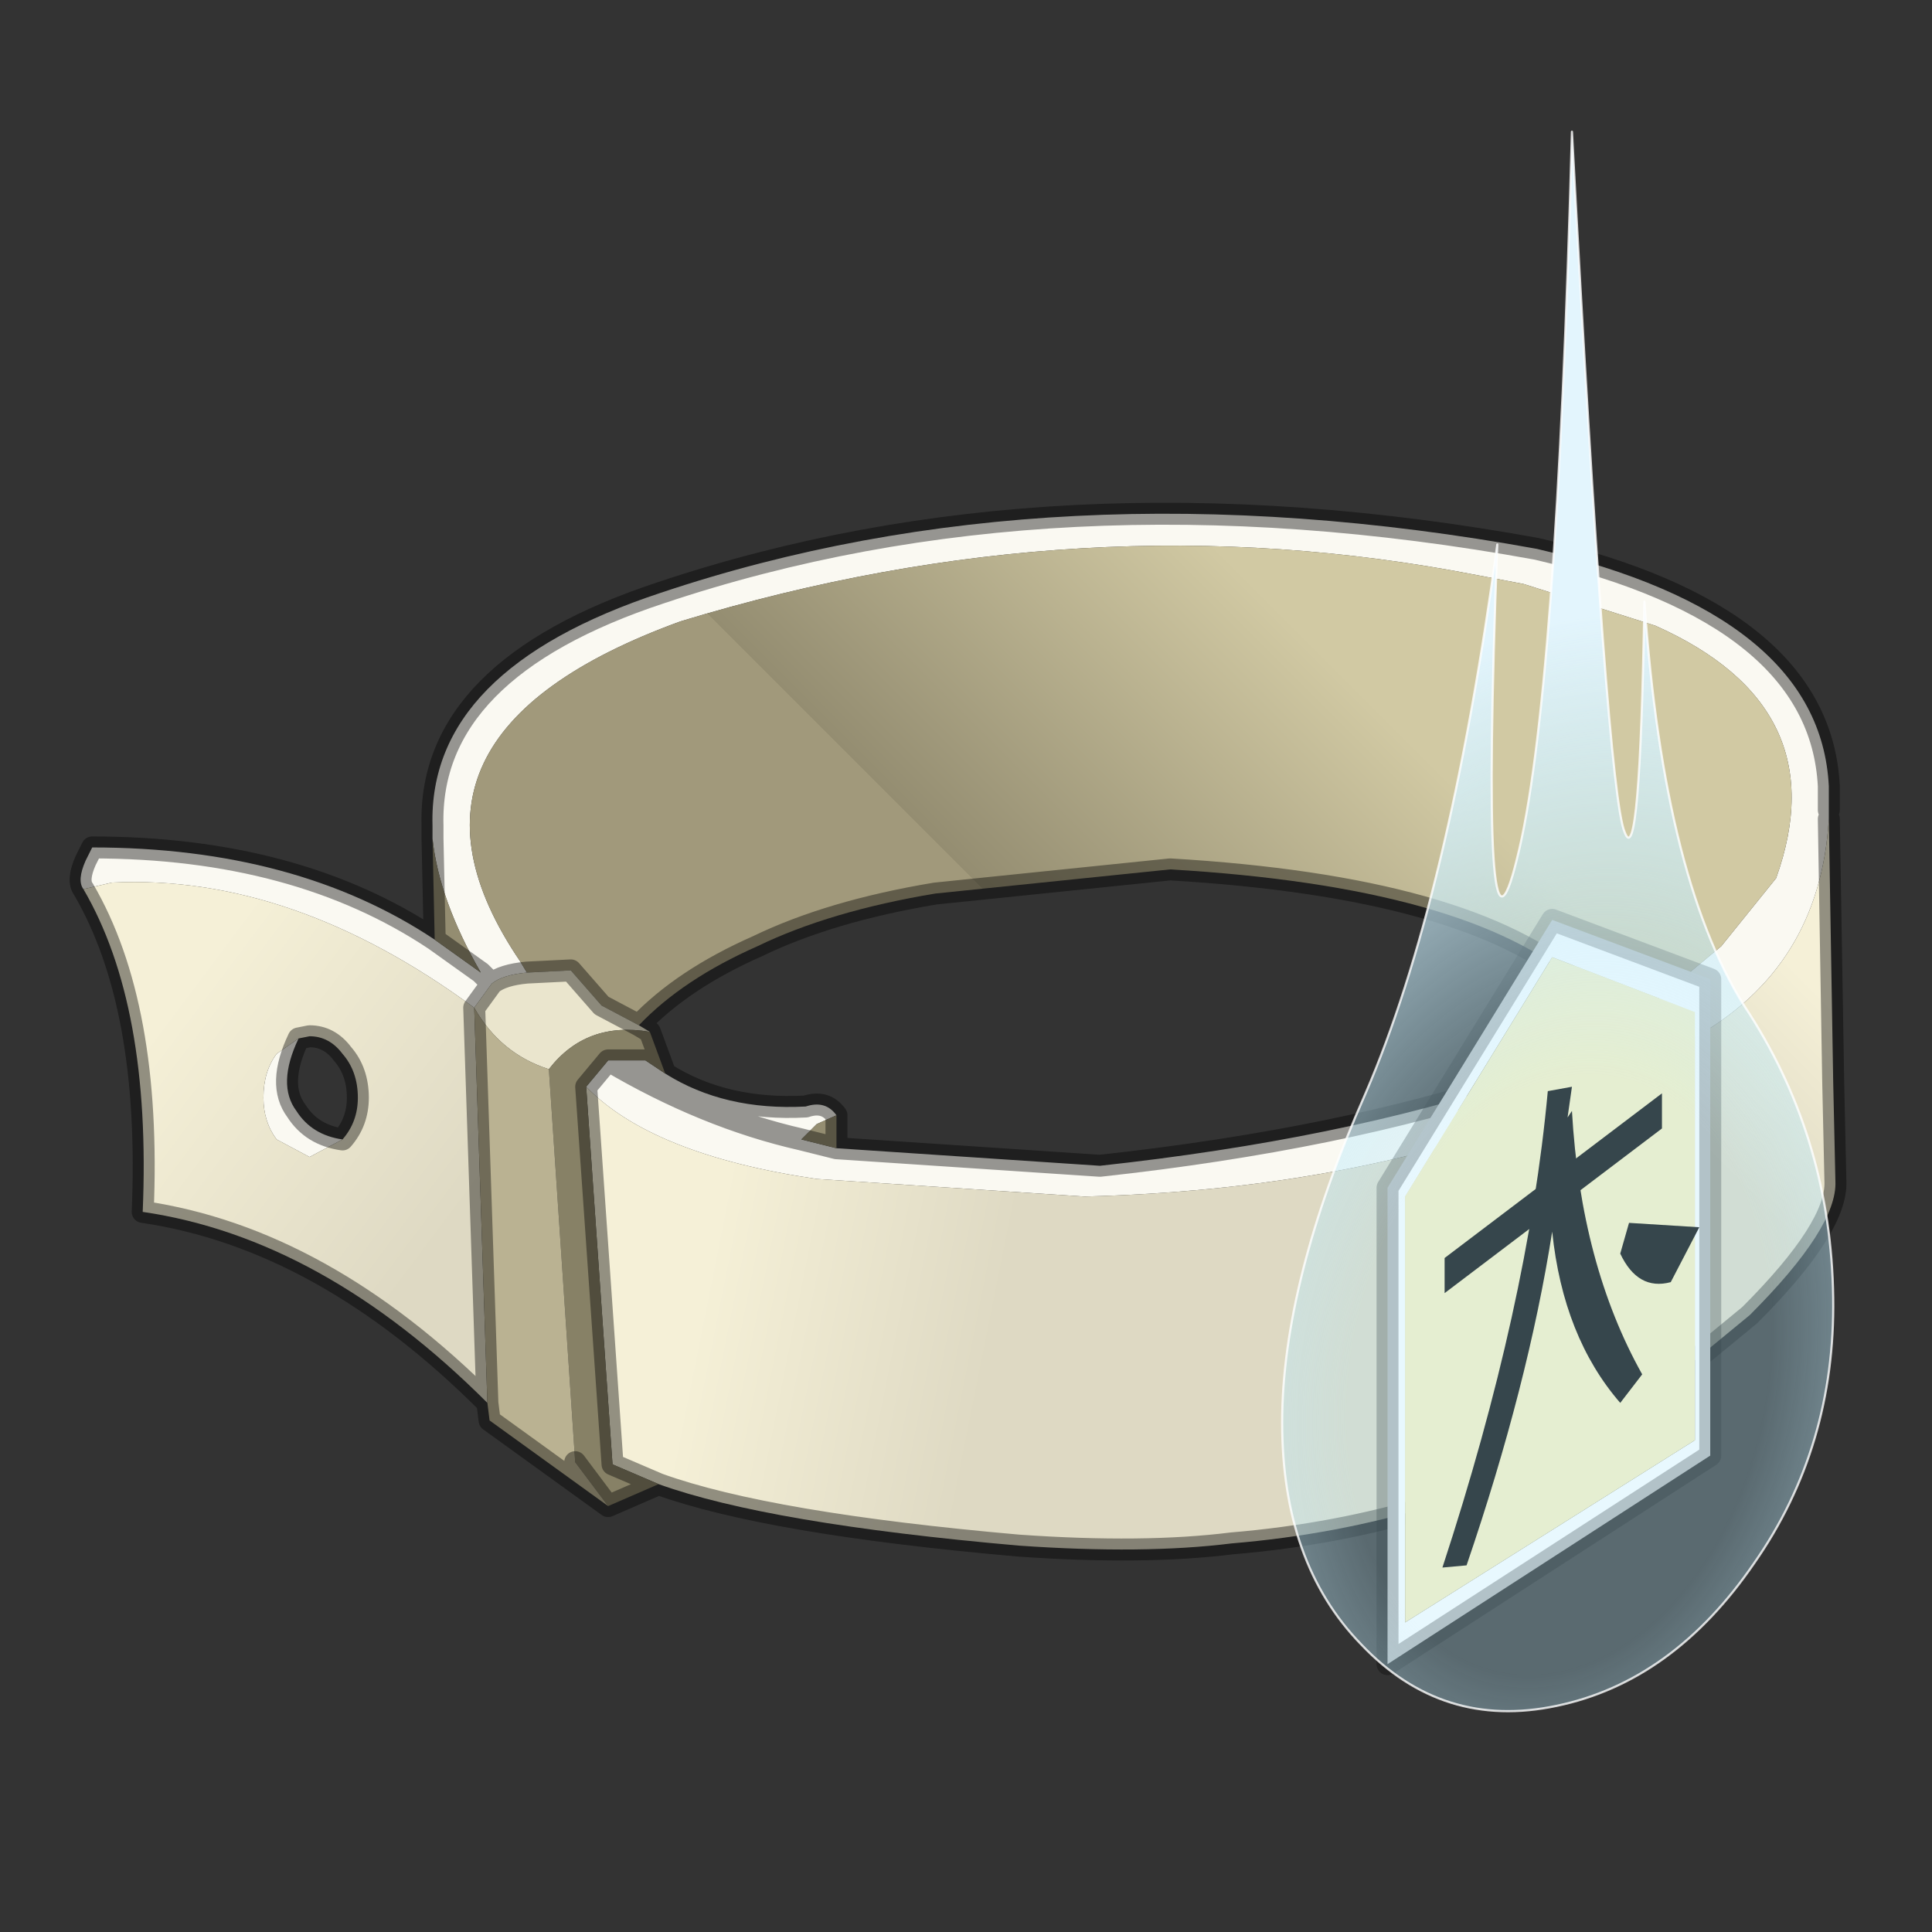 <?xml version="1.0" encoding="UTF-8" standalone="no"?>
<svg xmlns:xlink="http://www.w3.org/1999/xlink" height="440.0px" width="440.0px" xmlns="http://www.w3.org/2000/svg">
  <rect width="100%" height="100%" fill="#333333" stroke="none"/>
  <g transform="matrix(10.0, 0.0, 0.0, 10.0, 0.0, 0.0)">
    <use height="44.0" transform="matrix(1.0, 0.0, 0.0, 1.0, 0.0, 0.0)" width="44.0" xlink:href="#shape0"/>
  </g>
  <defs>
    <g id="shape0" transform="matrix(1.0, 0.0, 0.0, 1.0, 0.0, 0.0)">
      <path d="M44.0 44.0 L0.0 44.0 0.0 0.0 44.0 0.0 44.0 44.0" fill="#43adca" fill-opacity="0.0" fill-rule="evenodd" stroke="none"/>
      <path d="M9.85 19.1 L9.85 18.8 Q9.75 15.25 15.05 13.5 24.0 10.5 35.0 12.5 41.45 14.0 41.65 17.9 L41.65 18.3 41.65 18.45 41.65 18.65 Q41.45 22.05 38.55 23.65 L35.35 25.3 Q30.65 27.1 24.7 27.25 L18.6 26.85 Q14.85 26.3 13.35 24.75 L13.85 24.15 Q16.05 25.45 18.25 25.95 16.05 25.45 13.85 24.15 L14.7 24.15 15.15 24.45 Q16.5 25.3 18.35 25.2 18.8 25.05 19.05 25.4 L18.6 25.6 18.25 25.95 19.05 26.15 25.05 26.55 Q30.55 25.95 34.6 24.6 L36.85 23.5 39.2 21.55 40.45 20.0 Q41.85 16.1 37.7 14.25 L34.7 13.3 33.65 13.1 Q24.7 11.35 15.5 14.15 8.35 16.75 11.85 21.9 L12.0 22.15 Q11.45 22.2 11.2 22.4 L10.95 22.15 11.2 22.4 10.8 22.95 Q6.65 19.9 2.55 20.1 L1.9 20.25 Q1.75 20.05 1.95 19.6 L2.1 19.3 Q6.75 19.3 9.9 21.4 L10.95 22.15 Q10.0 20.5 9.85 19.1 M7.8 25.95 L7.05 26.35 6.3 25.95 Q6.0 25.55 6.0 25.0 6.0 24.4 6.3 24.0 L6.8 23.65 Q6.3 24.7 6.75 25.3 7.1 25.85 7.8 25.95" fill="#faf9f2" fill-rule="evenodd" stroke="none"/>
      <path d="M12.0 22.15 L11.85 21.9 Q8.35 16.75 15.5 14.15 24.7 11.35 33.65 13.1 L34.7 13.3 37.7 14.25 Q41.85 16.1 40.45 20.0 L39.2 21.55 36.85 23.5 35.95 22.4 Q33.45 20.2 26.65 19.8 L21.3 20.35 Q18.9 20.75 17.25 21.55 15.55 22.3 14.55 23.35 L13.7 22.9 13.0 22.1 12.0 22.15" fill="url(#gradient0)" fill-rule="evenodd" stroke="none"/>
      <path d="M41.65 18.65 L41.75 24.65 41.8 26.9 Q41.85 27.95 39.85 29.95 L36.75 32.5 36.95 29.4 Q36.95 26.95 35.35 25.3 L38.55 23.65 Q41.45 22.05 41.65 18.65" fill="url(#gradient1)" fill-rule="evenodd" stroke="none"/>
      <path d="M36.75 32.5 Q32.85 34.75 28.05 35.15 26.05 35.4 23.2 35.2 17.5 34.7 15.0 33.8 L13.95 33.35 13.35 24.75 Q14.85 26.3 18.6 26.85 L24.7 27.25 Q30.65 27.1 35.35 25.3 36.95 26.95 36.95 29.4 L36.75 32.5" fill="url(#gradient2)" fill-rule="evenodd" stroke="none"/>
      <path d="M9.9 21.4 L9.85 19.1 Q10.0 20.5 10.95 22.15 L9.9 21.4 M19.05 26.15 L18.25 25.95 18.6 25.6 19.05 25.4 19.05 26.15" fill="#948d71" fill-rule="evenodd" stroke="none"/>
      <path d="M11.1 31.95 Q7.35 28.2 3.25 27.6 3.45 22.9 1.9 20.25 L2.55 20.1 Q6.65 19.9 10.8 22.95 L11.1 31.95 M6.8 23.65 L6.3 24.0 Q6.0 24.4 6.0 25.0 6.0 25.55 6.3 25.95 L7.05 26.35 7.8 25.95 Q8.15 25.55 8.15 25.0 8.15 24.4 7.8 24.0 7.5 23.6 7.05 23.6 L6.8 23.65" fill="url(#gradient3)" fill-rule="evenodd" stroke="none"/>
      <path d="M11.2 22.4 Q11.45 22.2 12.0 22.15 L13.0 22.1 13.7 22.9 14.55 23.35 14.8 23.5 Q13.35 23.25 12.5 24.35 11.4 24.0 10.8 22.95 L11.2 22.4" fill="#eae5cd" fill-rule="evenodd" stroke="none"/>
      <path d="M15.0 33.8 L13.85 34.3 13.1 33.3 12.5 24.35 Q13.35 23.25 14.8 23.5 L15.15 24.45 14.7 24.15 13.85 24.15 13.35 24.75 13.95 33.35 15.0 33.8" fill="#878166" fill-rule="evenodd" stroke="none"/>
      <path d="M13.85 34.3 L11.15 32.35 11.1 31.95 10.8 22.95 Q11.4 24.0 12.5 24.35 L13.1 33.3 13.85 34.3" fill="#bab292" fill-rule="evenodd" stroke="none"/>
      <path d="M9.85 19.1 L9.85 18.8 Q9.75 15.25 15.05 13.5 24.0 10.5 35.0 12.5 41.45 14.0 41.65 17.9 L41.65 18.3 41.65 18.45 M41.65 18.65 L41.75 24.65 41.8 26.9 Q41.85 27.95 39.85 29.95 L36.75 32.5 Q32.85 34.75 28.05 35.15 26.05 35.4 23.2 35.2 17.5 34.7 15.0 33.8 L13.85 34.3 11.15 32.35 11.1 31.95 Q7.35 28.2 3.25 27.6 3.45 22.9 1.9 20.25 1.75 20.05 1.95 19.6 L2.1 19.3 Q6.75 19.3 9.9 21.4 L9.85 19.1 M10.95 22.15 L11.2 22.4 Q11.45 22.2 12.0 22.15 M36.85 23.5 L34.6 24.6 Q30.55 25.95 25.05 26.55 L19.05 26.15 18.25 25.95 Q16.05 25.45 13.85 24.15 L13.35 24.75 13.95 33.35 15.0 33.8 M36.85 23.5 L35.95 22.4 Q33.45 20.2 26.65 19.8 L21.3 20.35 Q18.9 20.75 17.25 21.55 15.55 22.3 14.55 23.35 L14.8 23.5 15.15 24.45 Q16.5 25.3 18.35 25.2 18.8 25.05 19.05 25.4 L19.05 26.15 M7.8 25.95 Q7.1 25.85 6.75 25.3 6.3 24.7 6.8 23.65 L7.05 23.6 Q7.5 23.6 7.8 24.0 8.15 24.4 8.15 25.0 8.15 25.55 7.8 25.95 M13.85 24.15 L14.7 24.15 15.15 24.45 M14.55 23.35 L13.7 22.9 13.0 22.1 12.0 22.15 M10.95 22.15 L9.9 21.4 M11.2 22.4 L10.8 22.95 11.1 31.95 M13.85 34.3 L13.1 33.3" fill="none" stroke="#000000" stroke-linecap="round" stroke-linejoin="round" stroke-opacity="0.4" stroke-width="0.5"/>
      <path d="M38.95 22.3 L38.95 33.15 31.6 37.9 31.6 27.05 35.35 20.95 38.95 22.3 M38.6 23.05 L35.35 21.8 32.0 27.25 32.0 36.95 38.6 32.8 38.6 23.05" fill="#ffffff" fill-rule="evenodd" stroke="none"/>
      <path d="M38.6 23.05 L38.6 32.8 32.0 36.95 32.0 27.25 35.35 21.8 38.6 23.05" fill="#fbf1bf" fill-rule="evenodd" stroke="none"/>
      <path d="M38.95 22.3 L38.95 33.15 31.6 37.9 31.6 27.05 35.35 20.95 38.95 22.3 Z" fill="none" stroke="#000000" stroke-linecap="round" stroke-linejoin="round" stroke-opacity="0.302" stroke-width="0.5"/>
      <path d="M32.9 29.45 L32.9 28.65 37.85 24.9 37.85 25.7 32.9 29.45" fill="#000000" fill-rule="evenodd" stroke="none"/>
      <path d="M36.9 31.95 Q35.6 30.45 35.35 28.05 34.8 31.55 33.4 35.65 L32.85 35.7 Q34.8 29.75 35.25 24.85 L35.8 24.75 35.7 25.45 35.8 25.3 Q36.0 28.8 37.4 31.3 L36.9 31.95 M36.9 28.55 L37.1 27.85 38.7 27.95 38.05 29.2 Q37.3 29.4 36.9 28.55" fill="#000000" fill-rule="evenodd" stroke="none"/>
      <path d="M37.0 18.95 Q37.35 19.9 37.45 13.7 37.9 20.2 39.85 23.1 41.7 26.0 41.75 29.55 41.8 32.95 39.95 35.6 38.1 38.3 35.45 38.85 32.85 39.4 31.0 37.45 29.2 35.6 29.2 32.4 29.2 29.2 31.1 24.9 33.0 20.5 34.1 12.4 33.7 23.05 34.55 19.55 35.45 16.0 35.8 3.0 36.6 18.05 37.0 18.95" fill="url(#gradient4)" fill-rule="evenodd" stroke="none"/>
      <path d="M37.0 18.95 Q37.35 19.9 37.45 13.7 37.9 20.2 39.85 23.1 41.7 26.0 41.75 29.55 41.8 32.95 39.95 35.6 38.1 38.3 35.45 38.85 32.85 39.4 31.0 37.45 29.2 35.6 29.2 32.4 29.2 29.2 31.1 24.9 33.0 20.5 34.1 12.4 33.7 23.05 34.55 19.55 35.45 16.0 35.8 3.0 36.6 18.05 37.0 18.95 Z" fill="none" stroke="#ffffff" stroke-linecap="round" stroke-linejoin="round" stroke-opacity="0.8" stroke-width="0.05"/>
    </g>
    <linearGradient gradientTransform="matrix(-0.004, 0.004, 0.01, 0.01, 26.55, 17.85)" gradientUnits="userSpaceOnUse" id="gradient0" spreadMethod="pad" x1="-819.2" x2="819.2">
      <stop offset="0.0" stop-color="#d1c9a3"/>
      <stop offset="1.0" stop-color="#948d71"/>
      <stop offset="1.0" stop-color="#a1997b"/>
    </linearGradient>
    <linearGradient gradientTransform="matrix(-0.002, 0.002, 0.003, 0.003, 40.15, 24.6)" gradientUnits="userSpaceOnUse" id="gradient1" spreadMethod="pad" x1="-819.2" x2="819.2">
      <stop offset="0.0" stop-color="#f5f0d7"/>
      <stop offset="0.949" stop-color="#ded9c3"/>
    </linearGradient>
    <linearGradient gradientTransform="matrix(0.004, 0.001, 0.001, -0.005, 19.25, 30.45)" gradientUnits="userSpaceOnUse" id="gradient2" spreadMethod="pad" x1="-819.2" x2="819.2">
      <stop offset="0.0" stop-color="#f5f0d7"/>
      <stop offset="0.988" stop-color="#ded9c3"/>
    </linearGradient>
    <linearGradient gradientTransform="matrix(0.004, 0.003, 0.003, -0.004, 7.15, 25.4)" gradientUnits="userSpaceOnUse" id="gradient3" spreadMethod="pad" x1="-819.2" x2="819.2">
      <stop offset="0.0" stop-color="#f5f0d7"/>
      <stop offset="0.988" stop-color="#ded9c3"/>
    </linearGradient>
    <radialGradient cx="0" cy="0" gradientTransform="matrix(0.0, 0.021, -0.015, 0.003, 35.5, 31.3)" gradientUnits="userSpaceOnUse" id="gradient4" r="819.2" spreadMethod="pad">
      <stop offset="0.392" stop-color="#b3e7fb" stop-opacity="0.302"/>
      <stop offset="1.0" stop-color="#e3f5fd"/>
    </radialGradient>
  </defs>
</svg>
